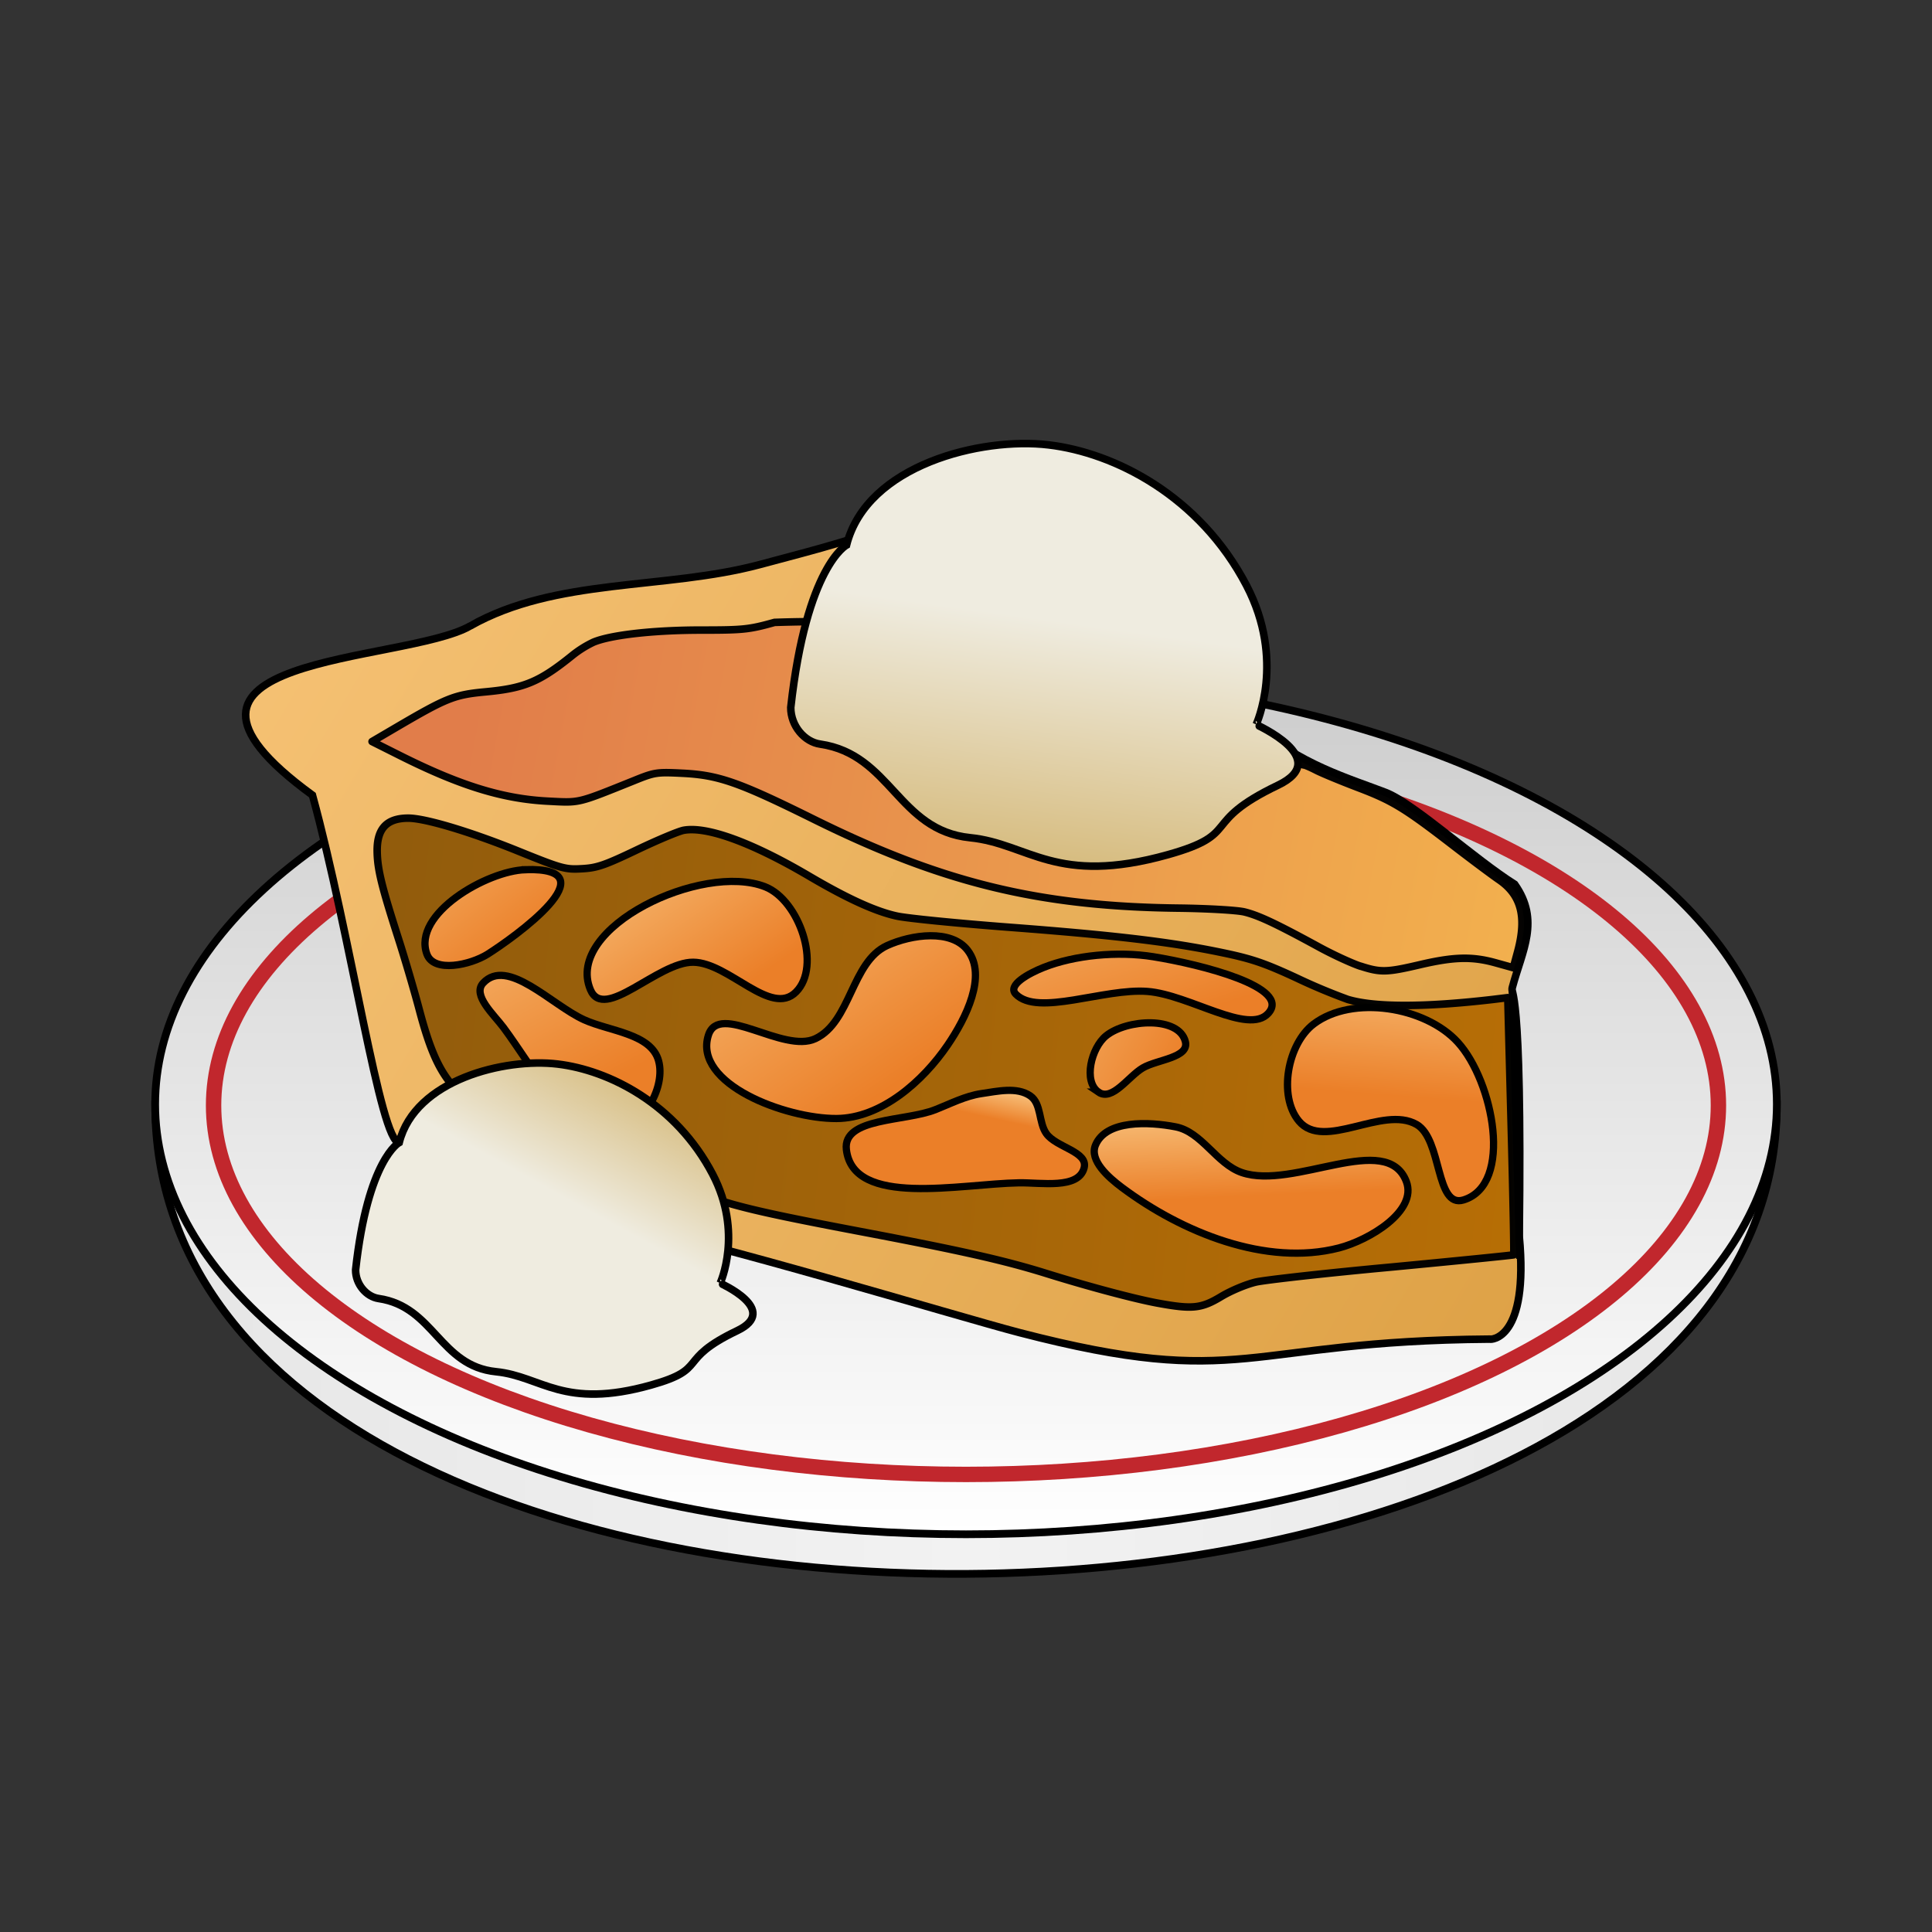 <svg xmlns="http://www.w3.org/2000/svg" xmlns:xlink="http://www.w3.org/1999/xlink" viewBox="0 0 256 256"><rect x="0" y="0" width="256" height="256" fill="#333333" stroke="none"/><defs><linearGradient id="c"><stop offset="0" stop-color="#ffe6ab"/><stop offset="1" stop-color="#eb7f28"/></linearGradient><linearGradient id="g"><stop offset="0" stop-color="#d0af65"/><stop offset="1" stop-color="#efece0"/></linearGradient><linearGradient id="d"><stop offset="0" stop-color="#e17d4a"/><stop offset="1" stop-color="#f3b24e"/></linearGradient><linearGradient id="f"><stop offset="0" stop-color="#f8c579"/><stop offset="1" stop-color="#dda044"/></linearGradient><linearGradient id="e"><stop offset="0" stop-color="#925c0c"/><stop offset="1" stop-color="#d47c00"/></linearGradient><linearGradient xlink:href="#a" id="h" x1="11.42" x2="241.45" y1="165.36" y2="165.36" gradientTransform="matrix(.938 0 0 1.046 9.36 4.48)" gradientUnits="userSpaceOnUse"/><linearGradient id="a"><stop offset="0" stop-color="#e6e6e6"/><stop offset=".5" stop-color="#f2f2f2"/><stop offset="1" stop-color="#e6e6e6"/></linearGradient><linearGradient xlink:href="#b" id="i" x1="129.96" x2="129.96" y1="80.38" y2="190" gradientTransform="matrix(.938 0 0 1.046 9.36 4.48)" gradientUnits="userSpaceOnUse"/><linearGradient id="b"><stop offset="0" stop-color="#ccc"/><stop offset="1" stop-color="#fff"/></linearGradient><linearGradient xlink:href="#d" id="k" x1="68.74" x2="214.27" y1="59.21" y2="86.27" gradientUnits="userSpaceOnUse"/><linearGradient xlink:href="#e" id="l" x1="49.47" x2="321.79" y1="140.8" y2="169.64" gradientUnits="userSpaceOnUse"/><linearGradient xlink:href="#f" id="j" x1="22.43" x2="219.68" y1="52.96" y2="169.39" gradientUnits="userSpaceOnUse"/><linearGradient xlink:href="#g" id="v" x1="166.95" x2="172.49" y1="126.65" y2="86.77" gradientUnits="userSpaceOnUse"/><linearGradient xlink:href="#g" id="w" x1="106.79" x2="95.43" y1="149.26" y2="170.02" gradientUnits="userSpaceOnUse"/><linearGradient xlink:href="#c" id="u" x1="200.7" x2="198.38" y1="117.17" y2="146.29" gradientUnits="userSpaceOnUse"/><linearGradient xlink:href="#c" id="o" x1="186.17" x2="187.04" y1="138.6" y2="157.47" gradientUnits="userSpaceOnUse"/><linearGradient xlink:href="#c" id="r" x1="145.55" x2="144.17" y1="144.71" y2="150.98" gradientUnits="userSpaceOnUse"/><linearGradient xlink:href="#c" id="p" x1="96.36" x2="129.73" y1="86.96" y2="136.1" gradientUnits="userSpaceOnUse"/><linearGradient xlink:href="#c" id="n" x1="84.09" x2="107.44" y1="90.42" y2="124.6" gradientUnits="userSpaceOnUse"/><linearGradient xlink:href="#c" id="s" x1="154.87" x2="169.04" y1="87.35" y2="130.78" gradientUnits="userSpaceOnUse"/><linearGradient xlink:href="#c" id="m" x1="46.94" x2="74.78" y1="85.98" y2="121.58" gradientUnits="userSpaceOnUse"/><linearGradient xlink:href="#c" id="q" x1="62.42" x2="87.93" y1="91.75" y2="139.46" gradientUnits="userSpaceOnUse"/><linearGradient xlink:href="#c" id="t" x1="117.26" x2="157.58" y1="118.9" y2="140.26" gradientUnits="userSpaceOnUse"/></defs><path fill="url(#h)" stroke="#000000" stroke-miterlimit="10" stroke-width="1.02" d="M20.56 146.32c0 84.24 214.88 81.7 214.88 0z"/><ellipse cx="128" cy="146.32" fill="url(#i)" stroke="#000000" stroke-miterlimit="10" stroke-width="1.02" rx="107.44" ry="56.98"/><ellipse cx="128" cy="146.47" fill="none" stroke="#c1272d" stroke-miterlimit="10" stroke-width="2.04" rx="99.7" ry="48.9"/><path fill="url(#j)" stroke="#000000" d="M62.3 82.95c-8.9 5.03-46.65 3.64-20.9 22.41 5.14 18.78 9 46.04 11.5 46.04 11.65 6.2 19.1 7.01 30.29 11.2 9.24 1.37 43.78 11.87 51.9 13.98 29.77 7.73 29.57 1.1 62.28.86.18.1 5.24.1 3.94-13.63.41-34.48-1.24-31.79-.91-33 1.29-4.85 3.71-8.82.3-13.64-5.24-3.28-13.36-10.72-17.08-12.16-4.5-1.75-11.89-3.85-17.16-9-22.25-8.4-30.07-18.6-45.11-27.9-5.38 2.78-13.68 4.82-20.68 6.7-12.64 3.37-27 1.7-38.38 8.14z"/><path fill="none" stroke="#000" stroke-linejoin="round" stroke-width=".96" d="m200.4 131.4.98 35.4"/><path fill="url(#k)" stroke="#000" stroke-linecap="round" stroke-linejoin="round" stroke-opacity=".98" d="M180.28 128.03c-1.1-.36-3.6-1.5-5.52-2.55-5.74-3.13-8.03-4.2-9.9-4.65-.99-.23-5-.46-8.91-.5-18.33-.24-31.13-3.37-48.07-11.75-9.98-4.94-12.63-5.88-17.44-6.12-3.4-.17-3.7-.13-6.41.97-7.62 3.06-7.12 2.95-11.4 2.73-6-.3-11.65-2.05-19.58-6.02l-3.75-1.88 3.12-1.83c6.79-3.98 7.76-4.37 11.95-4.76 5.14-.48 7.13-1.32 11.5-4.85a14.1 14.1 0 0 1 2.77-1.73c2.3-.96 7.96-1.6 14.29-1.6 5.57 0 6.34-.08 9.7-1.02 39.25-1.28-6.74 10.3 34.7 18.13 27.92-19.86 8.64-7.83 35.4.76.04-.06.74.23 1.57.65.82.43 3.35 1.47 5.6 2.33 4.59 1.74 6.14 2.68 12.55 7.62 2.44 1.88 5.22 3.96 6.17 4.61 2.95 2.02 3.7 4.9 2.5 9.44l-.6 2.22-2.34-.65c-3.12-.87-5.53-.8-10 .24-4.43 1.04-5.24 1.06-7.9.2z"/><path fill="url(#l)" stroke="#000" stroke-linecap="round" stroke-linejoin="round" stroke-opacity=".98" d="M153.45 172.68c-3.03-.55-9.22-2.2-14.77-3.93-5.6-1.75-11.4-3.05-24.57-5.55-16.08-3.05-19.27-3.9-24.74-6.64-3.94-1.97-5.56-2.54-12.95-4.55-9.27-2.53-12.56-4.09-15.86-7.51-2.22-2.3-3.5-5.05-4.98-10.63-.67-2.54-1.94-6.87-2.82-9.6-2.18-6.8-2.73-9.03-2.78-11.36-.07-3.08 1.22-4.5 4.12-4.5 2.22 0 8.16 1.78 14.41 4.3 5.9 2.39 6.4 2.53 8.59 2.4 2-.1 3.03-.46 7.3-2.5 2.73-1.3 5.53-2.48 6.22-2.6 3.1-.54 9.07 1.65 16.61 6.09 5.08 2.99 8.83 4.69 11.64 5.29 1.4.3 8 .95 14.65 1.46 14.02 1.06 21.56 1.95 28.33 3.36 4.02.83 5.68 1.4 9.88 3.34a78.34 78.34 0 0 0 6.86 2.88c3.58 1.06 10.15 1.06 19.24 0l1.96-.24.45 16.98c.25 9.34.4 17.03.34 17.1-.07.05-7.25.77-15.97 1.6-8.71.8-16.88 1.72-18.16 2-1.3.3-3.32 1.14-4.65 1.94-2.62 1.58-3.8 1.7-8.35.87z"/><path fill="url(#m)" stroke="#000000" stroke-width=".96" d="M69.6 115.23c11.65-.36-1.59 9.06-5 11.21-2.27 1.42-7.1 2.5-8.03 0-1.99-5.37 8-11.05 13.03-11.2z"/><path fill="url(#n)" stroke="#000000" stroke-width=".96" d="M78.23 131.13c-3.46-8.26 14.83-16.92 23.17-13.62 4.5 1.78 7.5 10.5 4.08 13.93-3.33 3.35-8.9-3.9-13.62-3.94-4.7-.05-11.82 7.97-13.63 3.63z"/><path fill="url(#o)" stroke="#000000" stroke-width=".96" d="M145.16 151.73c-.85 2.03 1.72 4.28 3.48 5.6 7.97 5.97 19.13 10.51 28.77 8.03 4.05-1.05 10.41-4.88 8.94-8.79-2.57-6.8-14.92 1.15-21.8-1.2-3.37-1.16-5.3-5.4-8.79-6.06-3.56-.69-9.2-.93-10.6 2.42z"/><path fill="url(#p)" stroke="#000000" stroke-width=".96" d="M128.22 125.92c-2.17-2.84-7.44-2.1-10.69-.62-4.7 2.16-4.79 10.1-9.47 12.32-4.28 2.03-12.8-4.95-14.2-.43-2.02 6.44 10.23 11.05 16.98 11.02 5.9-.03 11.44-4.9 14.75-9.77 2.4-3.53 5.22-9.14 2.63-12.52z"/><path fill="url(#q)" stroke="#000000" stroke-width=".96" d="M87.27 140.57c-.99-3.62-6.45-3.9-9.88-5.45-4.32-1.96-10.16-8.35-13.38-4.85-1.46 1.6 1.43 4.16 2.72 5.9 4.05 5.43 8.56 14.48 15.24 13.41 3.44-.55 6.22-5.64 5.3-9z"/><path fill="url(#r)" stroke="#000000" stroke-width=".96" d="M123.96 147.03c1.99-.79 3.94-1.8 6.06-2.12 2.15-.31 4.72-.93 6.5.3 1.5 1.04 1.08 3.53 2.13 5 1.3 1.84 5.57 2.37 5 4.55-.75 2.85-5.69 1.92-8.64 1.97-7.76.13-21.96 3.31-22.86-4.4-.5-4.28 7.8-3.7 11.8-5.3z"/><path fill="url(#s)" stroke="#000000" stroke-width=".96" d="M134.6 131.73c2.92 2.99 11.68-.81 17.45-.36 5.53.43 13.35 5.82 16 2.9 3.13-3.45-8.87-6.47-15.24-7.5-4.73-.76-10.44-.2-14.52 1.42-1.94.77-4.86 2.34-3.69 3.54z"/><path fill="url(#t)" stroke="#000000" stroke-width=".96" d="M145.55 144.71c1.85 1.27 3.97-2.1 5.9-3.22 1.9-1.1 6.14-1.33 5.62-3.46-.84-3.41-7.78-2.99-10.51-.78-1.95 1.58-3.07 6.04-1 7.46z"/><path fill="url(#u)" stroke="#000000" stroke-width=".96" d="M174.08 135.68c-3.46 2.61-4.75 9.53-1.97 12.87 3.34 4 11.1-2.14 15.6.45 3.4 1.96 2.46 11.14 6.21 10 6.67-2.04 3.95-15.75-.76-20.9-4.32-4.73-13.96-6.28-19.08-2.42z"/><path fill="url(#v)" stroke="#000000" d="M104.78 93.75c0 2.46 1.84 4.56 3.9 4.85 9.4 1.37 10.3 11.43 19.87 12.4 7.77.78 11.33 6.43 26.24 2.24 9.91-2.79 4.03-4.16 14.56-9.2 7.35-3.53-2.97-8.03-2.9-8.04 0 0 3.92-8.47-1.28-18.42-6.22-11.9-17.5-17.6-26.23-18.63-8.89-1.07-24.08 2.63-26.77 13.28 0 0-5.31 2.76-7.39 21.52z"/><path fill="url(#w)" stroke="#000000" d="M47.12 168.26c-.01 1.92 1.44 3.56 3.04 3.8 7.37 1.07 8.08 8.95 15.58 9.7 6.08.62 8.87 5.05 20.55 1.76 7.77-2.18 3.16-3.26 11.4-7.2 5.77-2.77-2.32-6.3-2.26-6.3 0 0 3.07-6.64-1-14.43-4.88-9.32-13.72-13.79-20.56-14.6-6.96-.83-18.86 2.06-20.97 10.4 0 0-4.16 2.17-5.78 16.87z"/></svg>